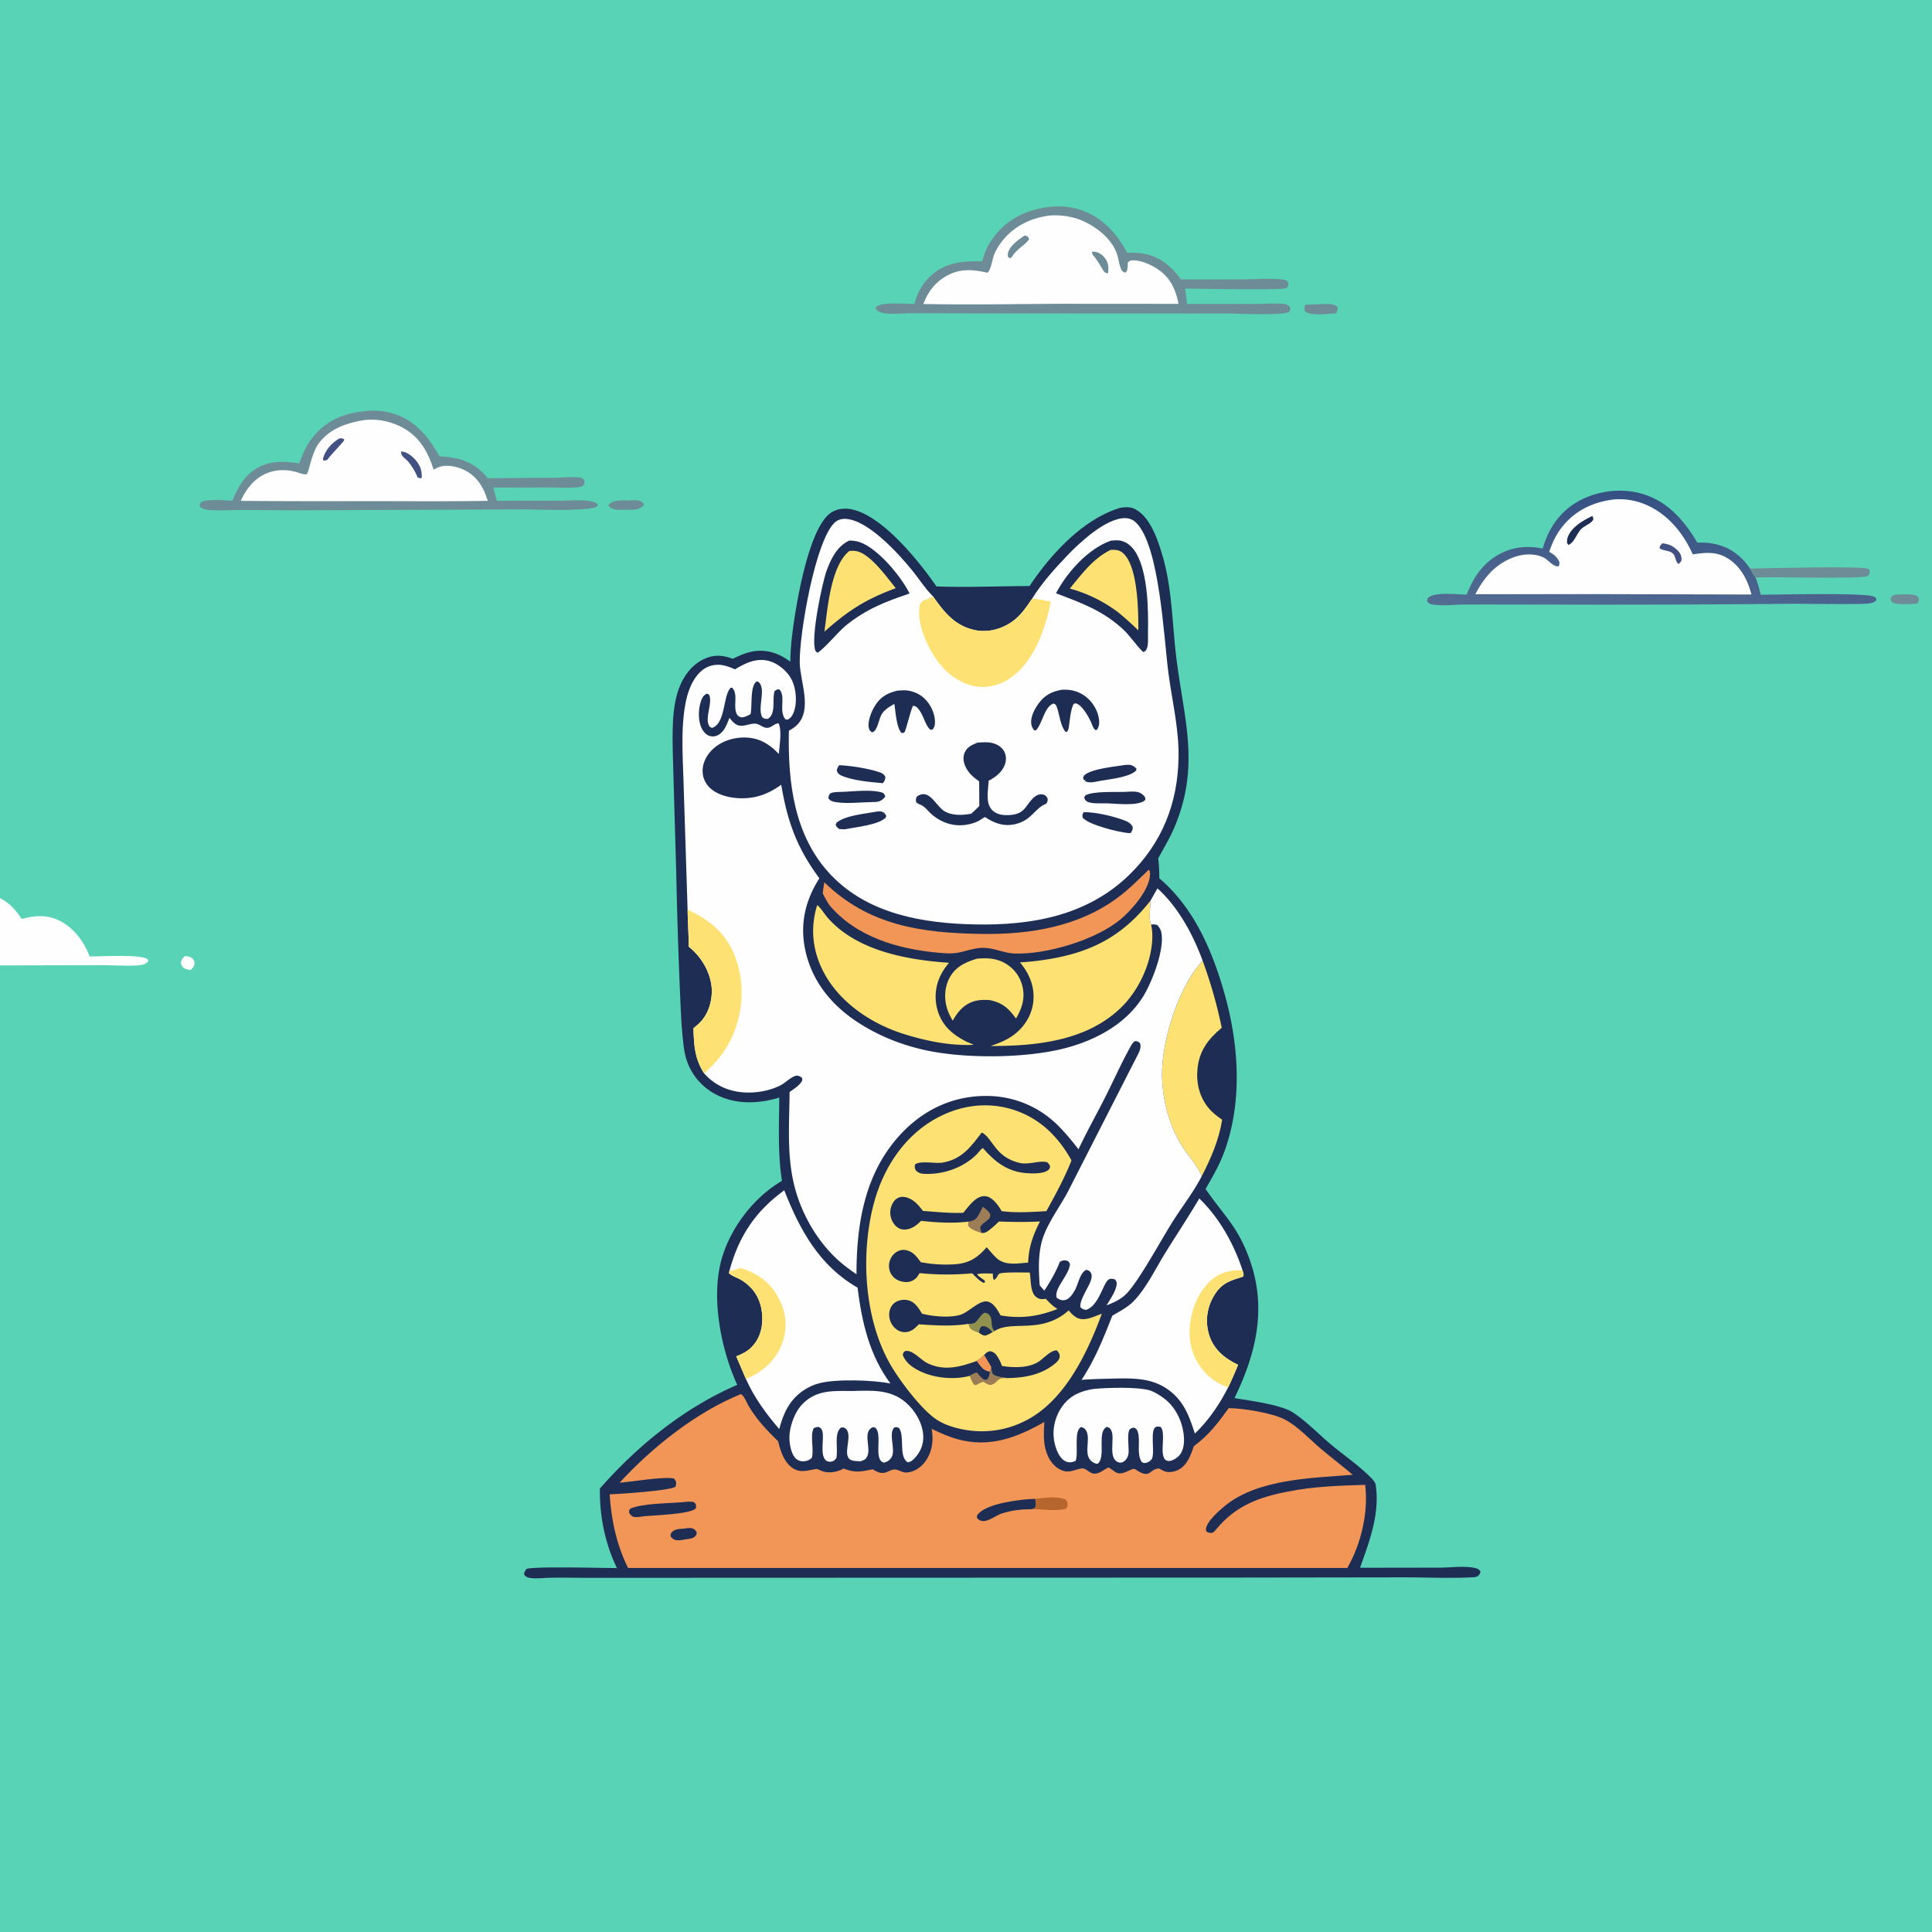<svg version="1.1" xmlns="http://www.w3.org/2000/svg" style="display: block;" viewBox="0 0 2048 2048" width="1024" height="1024">
<rect x="0" y="0" width="2048" height="2048" fill="#333333" stroke="none"/>
<defs>
	<linearGradient id="Gradient1" gradientUnits="userSpaceOnUse" x1="1760.57" y1="524.841" x2="1748.84" y2="659.228">
		<stop class="stop0" offset="0" stop-opacity="1" stop-color="rgb(53,80,131)"/>
		<stop class="stop1" offset="1" stop-opacity="1" stop-color="rgb(83,108,146)"/>
	</linearGradient>
</defs>
<path transform="translate(0,0)" fill="rgb(88,211,181)" d="M 0 0 L 2048 0 L 2048 2048 L 0 2048 L 0 1023.36 L 0 951.968 L 0 0 z"/>
<path transform="translate(0,0)" fill="rgb(254,254,254)" d="M 195.906 1013.57 C 198.391 1013.63 200.898 1013.75 203.021 1015.25 C 205.034 1016.67 206.092 1018.46 206.201 1020.93 C 206.338 1024 204.053 1026.18 202.147 1028.27 C 199.924 1028.08 197.221 1027.55 195.287 1026.35 C 192.837 1024.83 192.419 1023.24 191.71 1020.6 C 192.324 1017.15 193.403 1015.96 195.906 1013.57 z"/>
<path transform="translate(0,0)" fill="rgb(110,140,151)" d="M 2008.73 630.449 C 2015.44 630.193 2023.37 629.349 2029.96 630.846 C 2032.49 631.421 2032.55 631.944 2033.92 634.017 C 2034.02 636.754 2034 637.192 2032.69 639.581 L 2030.25 640.116 C 2022.33 640.105 2013.82 641.512 2006.23 638.912 C 2004.33 636.87 2004.4 636.88 2004.25 634.078 C 2005.65 631.537 2006.02 631.618 2008.73 630.449 z"/>
<path transform="translate(0,0)" fill="rgb(110,140,151)" d="M 666.784 530.5 C 669.917 530.379 673.839 529.877 676.905 530.615 C 679.398 531.215 681.173 532.308 682.613 534.44 L 681.935 536.301 C 675.876 541.204 670.69 540.426 663.25 540.286 C 659.537 540.389 655.426 540.762 651.792 539.993 C 648.76 539.351 646.505 538.294 644.824 535.758 C 645.095 535.334 645.289 534.851 645.637 534.487 C 650.465 529.434 660.486 530.471 666.784 530.5 z"/>
<path transform="translate(0,0)" fill="rgb(110,140,151)" d="M 1383.52 323.099 C 1390.06 322.949 1396.58 322.429 1403.12 322.253 C 1408.24 322.116 1413.84 321.75 1417.72 325.466 C 1418.16 328.42 1417.58 329.532 1416.36 332.128 C 1408.02 332.526 1389.96 335.377 1383.36 330.162 C 1382.25 327.085 1382.77 326.209 1383.52 323.099 z"/>
<path transform="translate(0,0)" fill="rgb(110,140,151)" d="M 1855.15 602.719 C 1872.43 602.31 1971.36 599.84 1980.35 602.921 C 1981.37 604.085 1982.21 604.412 1982.09 606.063 C 1981.95 607.994 1981.17 608.957 1980.12 610.506 C 1974.09 614.219 1877.68 611.105 1860.88 612.248 C 1858.36 609.593 1856.82 605.956 1855.15 602.719 z"/>
<path transform="translate(0,0)" fill="rgb(254,254,254)" d="M 0 951.968 C 10.329 957.45 16.581 964.562 22.965 974.081 C 38.286 969.949 52.082 969.286 66.316 977.73 C 80.068 985.889 89.448 999.21 95.068 1013.92 C 107.312 1013.89 147.871 1011.34 156.368 1016.64 L 157.199 1018.5 C 155.763 1020.96 154.235 1021.82 151.462 1022.53 C 142.705 1024.77 120.434 1023.09 110.513 1023.13 L 0 1023.36 L 0 951.968 z"/>
<path transform="translate(0,0)" fill="rgb(110,140,151)" d="M 390.702 435.44 C 398.578 434.955 406.953 435.751 414.575 437.791 C 439.603 444.487 453.7 462.392 466.012 483.844 A 141.56 141.56 0 0 1 474.126 484.421 C 492.252 486.289 505.452 492.627 517.129 506.98 A 6975.82 6975.82 0 0 1 587.815 506.495 C 596.328 506.447 606.369 505.136 614.723 506.198 C 617.069 506.496 617.538 507.276 619.201 508.857 C 619.777 511.684 619.844 511.813 618.624 514.41 C 616.353 516.154 614.379 516.368 611.617 516.618 C 602.022 517.488 591.85 516.729 582.192 516.744 L 523.008 516.89 L 526.612 530.822 L 591.507 530.785 C 602.064 530.763 613.454 529.691 623.91 530.99 C 627.525 531.439 630.283 532.231 633.387 534.118 L 633.795 535.8 C 633.509 536.095 633.249 536.418 632.935 536.685 C 626.086 542.513 564.496 539.967 552.5 539.968 L 317.385 540.964 L 258.168 540.606 C 246.186 540.617 233.812 541.515 221.892 540.546 C 218.127 540.24 215.127 539.806 212.149 537.33 C 211.527 534.954 211.707 534.915 212.742 532.651 C 218.193 528.467 239.219 530.663 246.468 530.652 C 251.288 518.681 257.519 506.999 268.1 499.116 C 283.085 487.952 299.949 488.542 317.354 491.275 C 321.076 480.149 325.681 470.219 333.406 461.269 C 348.624 443.637 368.096 437.187 390.702 435.44 z"/>
<path transform="translate(0,0)" fill="rgb(254,254,254)" d="M 385.803 445.354 C 399.326 443.637 413.733 446.511 425.777 452.781 C 444.358 462.454 453.581 478.505 459.652 497.906 C 461.517 496.91 463.417 495.859 465.404 495.122 C 473.761 492.022 485.047 494.622 492.701 498.518 C 506.327 505.454 512.652 516.927 517.052 530.912 C 472.903 531.657 428.66 531.178 384.5 531.211 A 11993.1 11993.1 0 0 1 255.247 530.962 A 63.916 63.916 0 0 1 266.186 513.685 C 278.456 499.844 295.734 495.538 313.3 500.157 C 316.618 501.029 321.545 503.226 324.815 502.762 C 327.323 502.406 329.899 480.805 337.808 470.109 C 349.433 454.389 367.3 448.407 385.803 445.354 z"/>
<path transform="translate(0,0)" fill="rgb(67,81,130)" d="M 359.781 464.681 C 362.407 464.766 363.06 464.219 365.066 466.066 C 364.566 468.406 350.622 481.91 347.105 487.231 C 345.064 488.214 344.868 488.361 342.65 488.025 L 342.366 486.245 C 345.18 476.504 351.248 469.944 359.781 464.681 z"/>
<path transform="translate(0,0)" fill="rgb(67,81,130)" d="M 424.987 478.696 C 425.46 478.701 425.934 478.668 426.405 478.713 C 431.649 479.216 437.331 483.875 440.607 487.764 C 445.588 493.676 447.489 499.137 447.002 506.755 C 445.192 506.978 444.355 506.806 442.682 506.091 A 63.256 63.256 0 0 0 432.508 489.113 C 431.018 487.337 426.691 484.144 425.882 482.331 C 425.373 481.192 425.286 479.908 424.987 478.696 z"/>
<path transform="translate(0,0)" fill="rgb(110,140,151)" d="M 1111.73 219.353 C 1122.77 218.233 1133.58 218.763 1144.21 222.092 C 1167.59 229.418 1183.67 246.86 1194.88 267.981 C 1200.34 267.817 1205.83 267.809 1211.23 268.724 C 1229.38 271.799 1241.33 281.752 1251.76 296.175 A 5785.76 5785.76 0 0 0 1319.79 296.098 C 1332.04 296.003 1345.08 295.01 1357.26 296.021 C 1360.03 296.25 1362.12 296.446 1364.5 298.021 C 1365.82 300.52 1365.87 300.68 1365.5 303.484 C 1364.81 304.155 1364.29 305.078 1363.42 305.496 C 1358.73 307.751 1269.34 305.945 1256.15 305.912 C 1257.16 311.327 1257.73 316.708 1258.26 322.185 L 1327.75 322.189 C 1338.37 322.178 1349.31 321.453 1359.89 322.025 C 1363.27 322.207 1365.19 323.1 1367.51 325.622 C 1367.98 328.382 1368 328.243 1366.48 330.595 C 1359.49 334.787 1311.4 332.404 1300.25 332.309 L 1028.64 332.198 L 966 332.02 C 956.695 332.035 946.057 333.487 936.945 331.874 C 933.263 331.223 930.326 330.205 928.168 326.963 L 929.07 324.834 C 937.542 319.84 959.083 322.249 969.259 322.243 C 972.08 311.41 977.124 301.527 985.25 293.671 C 1001.34 278.116 1020.02 276.513 1041.27 277.015 A 67.535 67.535 0 0 1 1053.76 250.831 C 1068.49 231.596 1088.21 222.602 1111.73 219.353 z"/>
<path transform="translate(0,0)" fill="rgb(254,254,254)" d="M 1113.57 228.381 C 1122.69 227.9 1131.81 228.805 1140.56 231.495 C 1157.6 236.731 1177.27 250.879 1183.66 268.178 C 1185.95 274.375 1186.14 281.089 1189.24 286.998 C 1190.83 288.144 1191.24 289.058 1193.26 288.811 C 1195.76 286.544 1195.37 281.437 1195.55 278.292 L 1197.68 276.453 C 1206.43 274.435 1218.94 279.982 1226.31 284.745 C 1240.45 293.875 1246.15 306.257 1249.27 322.099 L 1123.5 322.019 C 1075.31 322.313 1026.95 323.225 978.77 322.245 C 983.35 310.15 990.402 300.382 1001.58 293.551 C 1016.7 284.308 1030.34 285.42 1046.74 289.129 C 1050.81 285.603 1051.86 274.307 1054.21 268.948 A 63.018 63.018 0 0 1 1062.24 255.707 C 1074.95 239.493 1093.38 230.732 1113.57 228.381 z"/>
<path transform="translate(0,0)" fill="rgb(110,140,151)" d="M 1157.67 266.717 C 1158.73 266.714 1158.99 266.69 1160.16 266.815 C 1164.35 267.268 1168.45 269.92 1171.03 273.228 C 1175.12 278.476 1175.43 283.479 1174.5 289.788 C 1173.41 289.561 1171.96 289.387 1171.07 288.65 C 1169.35 287.224 1163.19 275.154 1158.97 270.886 C 1157.53 269.43 1157.88 268.696 1157.67 266.717 z"/>
<path transform="translate(0,0)" fill="rgb(110,140,151)" d="M 1086.08 249.691 C 1086.54 249.762 1087.02 249.761 1087.47 249.905 C 1089.79 250.659 1090.05 251.411 1090.89 253.474 C 1087.77 259.056 1078.26 263.548 1073.27 271.321 L 1072.51 272.525 C 1071.95 273.14 1071.02 273.442 1070.28 273.809 L 1068.65 272.406 C 1068.42 271.406 1068.19 270.675 1068.28 269.598 C 1069.02 261.36 1079.76 253.914 1086.08 249.691 z"/>
<path transform="translate(0,0)" fill="url(#Gradient1)" d="M 1635.26 581.549 C 1641.28 561.084 1652.3 543.919 1670.85 532.713 C 1690.25 520.993 1715.67 517.1 1737.68 522.645 C 1766.6 529.934 1784.48 550.532 1799.23 575.163 C 1805.07 575.138 1810.74 575.295 1816.49 576.399 C 1833.14 579.595 1845.65 588.816 1855.15 602.719 C 1856.82 605.956 1858.36 609.593 1860.88 612.248 C 1863.48 618.207 1864.99 624.131 1866.43 630.452 C 1883.36 630.432 1978.02 628.005 1986.46 632.519 C 1988.51 633.618 1988.51 633.533 1989.18 635.871 C 1988.6 636.63 1988.33 637.103 1987.45 637.659 C 1984.44 639.557 1979.68 639.996 1976.21 640.078 C 1948.54 640.735 1920.61 639.882 1892.9 640.071 A 19826.3 19826.3 0 0 1 1646.46 640.897 L 1553.09 640.834 C 1542.21 640.822 1529.04 642.68 1518.41 640.755 C 1515.47 640.222 1514.64 639.733 1512.93 637.325 C 1512.8 635.882 1513.3 635.048 1513.82 633.725 C 1520.93 627.114 1545.02 630.258 1554.79 630.316 C 1560.88 614.218 1570.06 599.753 1584.74 590.217 C 1600.26 580.131 1617.32 577.763 1635.26 581.549 z"/>
<path transform="translate(0,0)" fill="rgb(254,254,254)" d="M 1711.31 529.378 A 71.501 71.501 0 0 1 1742.02 533.887 C 1766.71 543.427 1783.82 564.104 1794.4 587.662 C 1807.32 585.852 1818.34 584.327 1830.34 591.236 C 1844.78 599.549 1852.6 614.66 1856.61 630.197 L 1689.5 629.787 L 1563.95 629.886 C 1568.34 621.388 1573.51 613.509 1580.18 606.613 C 1593.69 592.643 1616.55 582.377 1635.68 590.72 C 1641.3 593.171 1645.66 600.547 1652.03 600.406 C 1653.37 598.427 1652.99 597.823 1652.98 595.511 C 1650.07 589.934 1647.69 588.114 1642.26 585.001 C 1645.52 575.129 1649.58 566.546 1656.09 558.371 C 1670.09 540.786 1689.32 531.952 1711.31 529.378 z"/>
<path transform="translate(0,0)" fill="rgb(67,81,130)" d="M 1762.33 575.859 C 1766.41 576.558 1770.14 577.165 1773.6 579.567 C 1777.87 582.528 1781.99 586.148 1782.49 591.637 C 1782.79 594.823 1781.46 595.911 1779.33 597.955 C 1775.42 594.707 1776.62 589.807 1773.27 586.652 C 1769.57 583.167 1763.19 584.262 1759.18 581.126 C 1759.37 578.312 1760.43 577.862 1762.33 575.859 z"/>
<path transform="translate(0,0)" fill="rgb(30,45,84)" d="M 1687.91 546.971 C 1688.69 548.047 1688.77 549.203 1689.05 550.485 C 1687.64 554.032 1681.71 556.61 1678.49 558.827 C 1671.1 563.911 1670.45 573.919 1662.61 577.742 L 1661.1 575.467 C 1661.12 573.572 1661.11 571.75 1661.7 569.927 C 1665.26 559.022 1678.17 551.532 1687.91 546.971 z"/>
<path transform="translate(0,0)" fill="rgb(30,45,84)" d="M 1187.81 538.229 C 1193.34 537.497 1198.2 537.117 1203.31 539.775 C 1219.43 548.151 1227.27 572.211 1232.13 588.496 C 1242.15 622.041 1242.51 658.116 1246.42 692.75 C 1253.97 759.56 1273.34 810.068 1244.82 877.283 C 1240.05 888.514 1233.63 899.02 1227.81 909.732 C 1228.58 916.887 1228.92 923.865 1228.93 931.061 C 1266.43 962.844 1286.14 1010.05 1298.91 1056.51 C 1313.67 1110.23 1317.05 1171.16 1296.7 1223.86 C 1291.75 1236.69 1284.76 1248.46 1277.97 1260.37 C 1298.24 1289.84 1312.82 1300.59 1325.45 1337.42 C 1342.8 1388.04 1331.26 1435.49 1308.58 1482.05 C 1324.6 1484.69 1358.05 1488.99 1370.75 1497.39 C 1385.37 1507.05 1397.89 1520.39 1411.36 1531.61 C 1424.23 1542.34 1438.41 1552.04 1450.46 1563.68 C 1453.33 1566.45 1457.76 1570.34 1458.37 1574.37 C 1458.43 1574.78 1458.46 1575.19 1458.51 1575.6 C 1462.47 1605.65 1451.57 1634.06 1441.71 1661.89 L 1526.57 1661.77 C 1538.31 1661.72 1551.79 1659.71 1563.27 1662.07 C 1566.12 1662.66 1567.77 1663.43 1569.38 1665.86 C 1569.07 1668.13 1568.37 1668.63 1567.04 1670.43 C 1565.39 1671.41 1564.39 1671.8 1562.42 1671.91 C 1537.25 1673.33 1511.22 1671.99 1485.94 1672.05 L 1316.09 1672.29 L 787.25 1672.49 L 621.314 1672.54 C 608.752 1672.49 596.163 1672.25 583.605 1672.47 C 576.651 1672.59 569.436 1673.63 562.525 1672.78 C 559.318 1672.39 557.66 1671.7 555.628 1669.21 C 555.583 1666.36 556.531 1665.38 558.143 1663.17 C 564.462 1660.2 640.49 1662.19 653.988 1662.22 C 641.349 1636.33 635.436 1606.61 635.926 1577.89 C 675.921 1532.25 725.561 1492.16 781.514 1468.01 C 764.491 1430.94 753.897 1377.39 764.278 1337.24 C 773.139 1302.96 798.453 1269.57 828.941 1251.73 C 824.289 1222.86 825.935 1192.63 826.022 1163.47 C 807.399 1169.21 786.568 1170.75 767.95 1164.11 C 751.48 1158.24 738.224 1146.78 730.715 1130.92 C 727.402 1123.92 725.699 1116.74 724.734 1109.09 C 722.076 1088.04 721.503 1066.67 720.561 1045.48 A 5550.73 5550.73 0 0 1 716.877 926.534 L 713.841 821.436 C 713.433 803.212 712.496 784.87 713.322 766.65 C 713.869 754.607 715.391 741.538 719.577 730.163 C 724.547 716.656 733.526 704.269 746.996 698.293 C 757.486 693.639 766.398 694.546 776.787 698.365 C 784.188 694.75 791.347 691.532 799.574 690.32 C 813.767 688.229 826.65 693.067 837.813 701.451 C 837.866 688.629 839.285 675.582 841.068 662.888 C 844.952 635.236 857.777 559.58 880.542 543.729 C 886.494 539.585 894.398 538.467 901.437 539.66 C 934.336 545.233 974.056 594.548 992.629 621.618 C 1025.32 622.892 1058.61 621.312 1091.35 621.228 C 1113.81 587.617 1148.1 550.038 1187.81 538.229 z"/>
<path transform="translate(0,0)" fill="rgb(156,125,86)" d="M 1041.87 1279.18 C 1044.95 1281.6 1048 1283.62 1049.75 1287.25 C 1049.7 1290.3 1049.42 1290.98 1047.17 1293.09 C 1044.33 1295.75 1040.27 1297.54 1038.97 1301.4 L 1040.49 1306.99 C 1036.13 1305.32 1029.52 1303.62 1026.81 1299.63 C 1025.69 1297.97 1026.51 1296.79 1026.89 1294.95 C 1031.18 1294.11 1033.76 1293.45 1036.25 1289.68 C 1038.4 1286.42 1040.09 1282.66 1041.87 1279.18 z"/>
<path transform="translate(0,0)" fill="rgb(144,144,79)" d="M 1026.69 1403.35 C 1030.04 1403.13 1032.27 1403.56 1034.75 1400.99 C 1037.84 1397.76 1039.5 1394.09 1043.42 1391.62 C 1045.53 1391.73 1047.12 1392.13 1048.63 1393.76 C 1053.23 1398.75 1048.93 1405.72 1054.34 1410.96 L 1051.96 1412.27 C 1049.61 1413.71 1047.48 1414.76 1044.92 1415.76 C 1041.63 1415.77 1040.22 1414.59 1037.72 1412.73 C 1035.45 1411.83 1033.12 1410.96 1030.94 1409.84 C 1028.19 1408.41 1027.56 1406.11 1026.69 1403.35 z"/>
<path transform="translate(0,0)" fill="rgb(30,45,84)" d="M 1037.72 1412.73 C 1038.46 1409.55 1038.25 1407.93 1040.86 1405.85 C 1044.51 1405.59 1046.39 1406.62 1049.14 1408.97 C 1050.33 1409.98 1051.2 1410.89 1051.96 1412.27 C 1049.61 1413.71 1047.48 1414.76 1044.92 1415.76 C 1041.63 1415.77 1040.22 1414.59 1037.72 1412.73 z"/>
<path transform="translate(0,0)" fill="rgb(253,226,115)" d="M 1035.7 1016.23 C 1046.19 1015.3 1056.03 1015.72 1065.45 1021.09 A 38.293 38.293 0 0 1 1083.84 1045.61 C 1086.79 1058.22 1083.41 1068.9 1076.98 1079.64 C 1068.97 1068.61 1062.65 1063.06 1049.24 1060.15 C 1043.98 1059.81 1038.79 1059.73 1033.65 1061.1 C 1022.11 1064.18 1015.59 1072.06 1009.92 1081.98 C 1007.57 1077.88 1005.28 1073.51 1003.91 1068.97 C 1000.65 1058.13 1001.27 1045.97 1006.86 1035.98 C 1013.25 1024.55 1023.75 1019.81 1035.7 1016.23 z"/>
<path transform="translate(0,0)" fill="rgb(242,150,88)" d="M 1217.72 921.895 C 1217.86 922.052 1218.04 922.185 1218.16 922.367 C 1219.26 924.11 1219.19 926.496 1218.99 928.468 C 1217.39 944.396 1199.85 964.411 1188.1 974.317 C 1162.12 996.214 1109.29 1012.09 1075.25 1010.76 C 1064.07 1010.33 1053.74 1004.78 1042.31 1004.72 C 1032.15 1004.66 1022.99 1008.94 1013.08 1010.26 C 1007.18 1011.04 1000.68 1010.47 994.772 1009.94 C 952.096 1006.1 907.636 993.325 879.167 959.422 C 876.465 955.528 874.367 951.278 872.157 947.092 C 872.461 943.158 873.229 939.214 873.835 935.315 C 921.365 981.466 977.369 989.053 1040.91 990.011 C 1091.62 990.775 1143.42 982.35 1184.93 951.445 C 1196.78 942.624 1207.16 932.174 1217.72 921.895 z"/>
<path transform="translate(0,0)" fill="rgb(254,254,254)" d="M 904.385 1474.5 C 924.547 1473.99 943.82 1472.64 960.218 1486.69 C 970.002 1495.08 978.072 1508.75 978.696 1521.9 C 979.125 1530.94 975.873 1539 969.725 1545.56 C 967.483 1547.95 965.402 1549.86 962 1550.03 C 952.504 1543.58 959.168 1524.08 953.322 1514.13 C 950.899 1512.64 950.885 1512.71 948.057 1513.09 C 941.246 1519.69 950.023 1537.13 944.952 1545 C 942.951 1548.1 940.602 1549.52 937.132 1550.47 C 925.674 1547.9 935.291 1522.69 928.702 1514.25 C 927.607 1512.85 926.719 1513.14 925.087 1512.89 C 913.536 1518.27 924.465 1535.54 918.773 1544.83 C 917.029 1547.67 915.062 1547.93 912.142 1549.04 C 909.509 1548.87 906.742 1548.87 904.155 1548.35 C 890.48 1545.55 904.741 1522.99 896.929 1514.86 C 894.985 1512.84 893.845 1513.09 891.348 1513.32 C 883.674 1519.99 888.774 1536.2 886.493 1545.85 C 885.275 1547.27 884.345 1548.4 882.51 1549.07 C 880.547 1549.79 877.761 1549.7 876.014 1548.46 C 868.556 1543.16 873.898 1525.33 871.796 1517.25 C 871.114 1514.62 870.217 1513.95 867.963 1512.64 C 865.253 1512.79 864.58 1512.8 862.309 1514.23 C 858.65 1523.35 862.929 1535.28 860.689 1545.11 C 858.622 1547.56 855.862 1548.6 852.721 1548.97 C 849.452 1549.36 846.762 1548.68 844.157 1546.59 C 838.877 1542.34 837.018 1531.53 836.843 1525.23 C 836.496 1512.77 842.286 1496.54 851.21 1487.76 C 866.476 1472.72 884.724 1474.52 904.385 1474.5 z"/>
<path transform="translate(0,0)" fill="rgb(254,254,254)" d="M 1159.54 1472.31 C 1173.56 1470.95 1206.21 1469.96 1218.96 1473.91 C 1224.02 1475.47 1229.85 1479.3 1234.08 1482.47 C 1245.82 1491.25 1253.05 1506.03 1254.75 1520.49 C 1255.61 1527.83 1255.26 1536.81 1250.19 1542.71 C 1247.87 1545.42 1242.41 1549.04 1238.63 1548.71 C 1226.51 1547.65 1237.12 1520.05 1230.41 1512.69 C 1228.37 1512.14 1227.06 1511.76 1225 1512.82 C 1219.04 1515.9 1224.19 1539.31 1221.28 1545.91 C 1220.34 1548.06 1217.37 1550.11 1215.08 1550.64 C 1212.69 1551.21 1212.13 1550.85 1210.18 1549.69 C 1204.45 1540.17 1209.23 1528.14 1206.17 1517.99 C 1205.39 1515.42 1204.56 1514.61 1202.28 1513.35 C 1199.59 1513.76 1199.19 1513.7 1197.21 1515.53 C 1195.24 1520.46 1196.03 1526.35 1196.15 1531.58 C 1196.25 1534.63 1196.68 1538.38 1196.18 1541.37 C 1195.65 1544.62 1193.64 1548.04 1190.67 1549.66 C 1188.68 1550.74 1186.62 1550.73 1184.61 1549.71 C 1174.45 1544.51 1182.1 1524.62 1178 1516.3 C 1176.73 1513.72 1175.83 1513.44 1173.32 1512.56 C 1162.76 1517.55 1171.9 1541.42 1164.82 1550.48 C 1163.81 1551.77 1163.89 1551.36 1162.03 1551.65 C 1144.92 1545.8 1157.86 1526.14 1150.95 1515.78 C 1149.69 1513.88 1148.07 1513.24 1145.97 1512.72 C 1137.91 1516.62 1143.52 1540.21 1140.21 1548.66 C 1139.22 1549.02 1138.24 1549.4 1137.22 1549.68 C 1134.16 1550.54 1130.94 1550.09 1128.27 1548.35 C 1121.98 1544.27 1118.85 1534.79 1117.54 1527.82 C 1115.09 1514.67 1118.65 1500.67 1126.61 1489.99 C 1134.85 1478.92 1146.3 1474.25 1159.54 1472.31 z"/>
<path transform="translate(0,0)" fill="rgb(253,226,115)" d="M 1274.81 1018.27 C 1283.4 1041.7 1290.06 1065.03 1295.09 1089.47 C 1280.46 1101.63 1271.11 1114.12 1269.33 1133.54 C 1267.96 1148.37 1271.65 1163.35 1281.39 1174.87 C 1285.41 1179.63 1290.45 1183.44 1295.53 1186.98 C 1292.11 1208.39 1283.81 1227.57 1273.9 1246.75 C 1269.38 1236.4 1262.03 1227.92 1255.61 1218.72 C 1240.57 1197.16 1232.97 1169.62 1231.9 1143.49 C 1230.34 1105.58 1248.85 1046.71 1274.81 1018.27 z"/>
<path transform="translate(0,0)" fill="rgb(253,226,115)" d="M 866.261 959.412 C 870.335 962.725 873.738 968.652 877.272 972.709 C 908.045 1008.03 961.576 1017.52 1005.98 1020.6 C 1002.89 1024.32 999.959 1028.34 997.739 1032.65 A 51.223 51.223 0 0 0 994.445 1072.82 C 999.573 1088.27 1010.55 1097.03 1024.38 1104.18 A 782.976 782.976 0 0 1 1031.74 1107.25 L 1031.32 1107.6 C 1006.8 1108.59 981.319 1103.41 957.972 1096.04 C 923.508 1085.16 889.688 1062.65 872.784 1029.91 C 861.21 1007.49 858.761 983.428 866.261 959.412 z"/>
<path transform="translate(0,0)" fill="rgb(253,226,115)" d="M 1219.52 954.779 C 1219.6 961.927 1217.32 973.629 1220.21 980.084 C 1221.05 983.991 1221.55 988.143 1221.53 992.149 C 1221.45 1018.99 1207.99 1048.66 1189.03 1067.41 C 1152.5 1103.51 1098.7 1108.85 1049.97 1108.83 C 1059.65 1105.57 1068.65 1102.05 1076.62 1095.47 C 1087.36 1086.6 1094.41 1074.38 1095.48 1060.36 C 1096.65 1045.07 1090.88 1031.65 1081.22 1020.15 A 260.252 260.252 0 0 0 1097.83 1018.72 C 1149.91 1012.47 1186.8 996.419 1219.52 954.779 z"/>
<path transform="translate(0,0)" fill="rgb(254,254,254)" d="M 1271.28 1270.42 C 1292.78 1291.22 1307.94 1318.56 1317.2 1346.72 C 1317.87 1349.38 1318.9 1350.86 1317.58 1353.37 C 1301.87 1358.13 1293.44 1360.91 1285.17 1376.58 A 50.914 50.914 0 0 0 1282.04 1416.07 C 1287.19 1431.15 1298.55 1440.1 1312.39 1446.72 A 391.696 391.696 0 0 1 1301.87 1470.75 C 1292.33 1489.16 1281.57 1505.19 1266.6 1519.63 C 1261.18 1503.01 1256.1 1487.99 1242.38 1476.27 C 1223.41 1460.05 1201.23 1460.82 1177.74 1461.42 C 1167.31 1461.68 1156.87 1461.84 1146.48 1462.73 C 1160.65 1441.3 1169.78 1418.4 1179.11 1394.66 C 1186.65 1390.22 1195.23 1385.86 1201.41 1379.6 C 1214.9 1365.91 1224.88 1344.91 1235.01 1328.53 C 1247.02 1309.1 1259.72 1290.12 1271.28 1270.42 z"/>
<path transform="translate(0,0)" fill="rgb(253,226,115)" d="M 1301.87 1470.75 C 1292.25 1467.03 1284.17 1462.31 1277.16 1454.68 C 1265.81 1442.34 1260.35 1426.33 1261.07 1409.65 C 1261.9 1390.34 1269.21 1369.92 1284.05 1356.97 C 1293.91 1348.36 1304.51 1346.02 1317.2 1346.72 C 1317.87 1349.38 1318.9 1350.86 1317.58 1353.37 C 1301.87 1358.13 1293.44 1360.91 1285.17 1376.58 A 50.914 50.914 0 0 0 1282.04 1416.07 C 1287.19 1431.15 1298.55 1440.1 1312.39 1446.72 A 391.696 391.696 0 0 1 1301.87 1470.75 z"/>
<path transform="translate(0,0)" fill="rgb(254,254,254)" d="M 773.251 1346.9 C 783.255 1310.4 800.59 1284.07 831.333 1261.76 C 847.695 1303.5 868.571 1341.88 909.035 1364.93 C 913.615 1401.43 921.559 1436.48 943.861 1466.51 C 925.182 1462.9 887.065 1461.6 868.766 1466.21 C 862.353 1467.82 856.626 1470.51 851.186 1474.26 C 836.727 1484.23 830.325 1498.45 826.01 1514.85 C 812.154 1498.79 799.394 1481.31 790.726 1461.83 L 780.465 1437.77 C 786.352 1435.48 791.857 1432.8 796.408 1428.32 C 804.487 1420.36 807.999 1409.83 808.058 1398.63 C 808.155 1380.35 800.986 1365.77 784.946 1356.38 C 780.982 1354.06 775.993 1352.86 772.704 1349.63 L 773.251 1346.9 z"/>
<path transform="translate(0,0)" fill="rgb(253,226,115)" d="M 773.251 1346.9 C 777.128 1347.58 781.151 1345.3 784.851 1343.99 C 803.694 1350.17 817.115 1359.47 826.126 1377.48 C 833.378 1391.98 834.883 1407.52 829.516 1422.99 C 823.207 1441.17 809.26 1453.72 791.915 1461.36 C 791.526 1461.54 791.122 1461.67 790.726 1461.83 L 780.465 1437.77 C 786.352 1435.48 791.857 1432.8 796.408 1428.32 C 804.487 1420.36 807.999 1409.83 808.058 1398.63 C 808.155 1380.35 800.986 1365.77 784.946 1356.38 C 780.982 1354.06 775.993 1352.86 772.704 1349.63 L 773.251 1346.9 z"/>
<path transform="translate(0,0)" fill="rgb(253,226,115)" d="M 1167.96 1392.66 C 1153.33 1432.31 1130.93 1480 1093.28 1502.59 C 1069.21 1517.03 1041.31 1520.79 1014.2 1513.78 C 1006.32 1511.74 998.556 1508.8 991.837 1504.14 C 976.052 1493.19 953.641 1463.48 943.907 1446.58 C 915.768 1397.76 912.009 1328.18 926.606 1274.56 C 936.504 1238.21 958.192 1204.72 991.501 1186.04 C 1016.21 1172.17 1044.32 1167.65 1071.8 1175.66 C 1100.87 1184.13 1121.46 1204.1 1135.81 1230.09 C 1128.6 1248.56 1118.7 1266.52 1109.17 1283.89 C 1093.26 1284.7 1077.62 1285.95 1061.74 1283.84 C 1060.07 1280.84 1058.31 1278.09 1056.06 1275.48 C 1052.72 1271.61 1048.52 1267.8 1043.05 1267.96 C 1033.82 1268.23 1026.64 1279.23 1021.05 1285.61 C 1006.93 1286.22 992.481 1284.62 978.404 1283.64 C 973.407 1277.26 968.64 1271.26 960.313 1269.16 C 956.814 1268.28 953.568 1268.61 950.51 1270.67 C 946.717 1273.22 944.456 1278.46 943.869 1282.83 C 943.112 1288.47 944.972 1294.34 948.683 1298.64 C 951.205 1301.55 954.652 1303.4 958.555 1303.39 C 965.965 1303.38 971.461 1299.03 976.47 1294.13 C 992.908 1295.99 1010.46 1296.96 1026.89 1294.95 C 1026.51 1296.79 1025.69 1297.97 1026.81 1299.63 C 1029.52 1303.62 1036.13 1305.32 1040.49 1306.99 C 1044.31 1307.41 1046.8 1305.39 1049.77 1303.03 A 89.501 89.501 0 0 0 1058.84 1294.85 C 1073.47 1295.39 1087.78 1295.58 1102.41 1294.79 C 1095.02 1309.41 1090.44 1321.91 1089.88 1338.42 C 1078.43 1339.21 1065.64 1342.01 1056.33 1333.52 C 1052.64 1330.15 1049.33 1325.83 1045.89 1322.13 C 1036.09 1333.41 1027.43 1339.08 1012.1 1340.18 A 140.596 140.596 0 0 1 976.068 1337.96 C 971.634 1331.99 967.84 1326.49 959.95 1325.14 C 956.06 1324.47 952.255 1325.56 949.158 1327.97 A 17.904 17.904 0 0 0 942.507 1339.76 C 941.956 1344.25 943.157 1348.97 946.01 1352.51 C 949.291 1356.58 954.344 1358.65 959.48 1358.99 C 963.617 1359.27 967.353 1358.09 970.513 1355.38 C 972.166 1353.95 973.248 1352.06 974.382 1350.23 C 974.522 1350.01 974.667 1349.79 974.81 1349.56 C 993.487 1351.45 1011.8 1351.44 1030.5 1349.8 C 1034.21 1353.37 1037.84 1357.55 1042.47 1359.86 L 1043.99 1359.51 L 1044.02 1357.69 C 1042.06 1355.74 1036.19 1352.66 1035.83 1350.63 C 1041.28 1349.54 1046.89 1349.96 1052.42 1350.07 C 1052.58 1352.34 1052.37 1354.83 1053.57 1356.8 C 1057.01 1355.33 1057.38 1351.08 1059.59 1350.12 C 1063.93 1348.25 1085.58 1349.03 1091.57 1348.92 C 1093.04 1356.73 1091.76 1370.3 1098.83 1375.22 C 1102.25 1377.6 1104.64 1377.23 1108.55 1376.79 C 1112.46 1380.81 1116.09 1384.72 1121.02 1387.53 C 1100.98 1395.5 1082.12 1398.1 1060.72 1394.38 C 1057.55 1388.94 1053.56 1381.22 1046.87 1379.72 C 1038.49 1377.84 1026.87 1390.89 1018.37 1393.61 C 1006.88 1397.3 988.946 1395.44 977.362 1392.57 C 973.794 1386.56 969.828 1379.99 962.486 1378.28 C 958.282 1377.3 953.05 1378.01 949.377 1380.32 C 945.731 1382.62 943.43 1386.5 942.788 1390.73 A 19.42 19.42 0 0 0 946.605 1405.49 C 949.255 1408.94 952.977 1411.55 957.378 1412.03 C 962.127 1412.54 966.248 1410.93 969.794 1407.85 A 52.06 52.06 0 0 0 973.97 1403.81 C 991.492 1405.03 1009.26 1406.13 1026.69 1403.35 C 1027.56 1406.11 1028.19 1408.41 1030.94 1409.84 C 1033.12 1410.96 1035.45 1411.83 1037.72 1412.73 C 1040.22 1414.59 1041.63 1415.77 1044.92 1415.76 C 1047.48 1414.76 1049.61 1413.71 1051.96 1412.27 L 1054.34 1410.96 C 1072.74 1398.87 1103.43 1415.06 1132.9 1389.09 C 1135.44 1392.15 1138.31 1395.28 1141.95 1397.02 C 1150.24 1400.97 1159.98 1395.29 1167.96 1392.66 z"/>
<path transform="translate(0,0)" fill="rgb(156,125,86)" d="M 1050.52 1448.71 C 1050.95 1451.08 1051.12 1455.64 1052.97 1457.08 C 1056.15 1459.55 1063.38 1460.06 1067.45 1460.87 C 1055.95 1460.1 1058.63 1465.53 1050.88 1467.98 C 1048.38 1468.77 1044.31 1465.87 1042.13 1464.63 C 1039.41 1465.74 1036.87 1466.98 1034.29 1468.38 L 1032.44 1467.69 C 1030.4 1464.7 1029.14 1461.91 1027.95 1458.49 C 1030.43 1457.04 1032.67 1455.47 1035.58 1455.07 C 1037.9 1458.07 1039.85 1460.42 1042.98 1462.58 C 1044.22 1462.7 1045.4 1463.23 1046.4 1462.32 C 1048.48 1460.45 1049.24 1456.7 1049.5 1454.05 L 1050.52 1448.71 z"/>
<path transform="translate(0,0)" fill="rgb(30,45,84)" d="M 1062.12 1447.96 L 1063.38 1448.17 C 1075.71 1450.08 1092.27 1450.13 1102.58 1442.34 C 1107.5 1438.63 1114.06 1431.29 1120.27 1431.46 C 1121.87 1433.17 1123.19 1434.7 1123.35 1437.17 C 1123.55 1440.34 1121.48 1442.79 1119.24 1444.72 C 1104.7 1457.33 1086.04 1460.66 1067.45 1460.87 C 1063.38 1460.06 1056.15 1459.55 1052.97 1457.08 C 1051.12 1455.64 1050.95 1451.08 1050.52 1448.71 L 1043.15 1436.35 C 1045.56 1433.97 1046.12 1433.09 1049.5 1432.27 C 1053.16 1433.06 1055 1434.5 1057.1 1437.61 C 1059.3 1440.86 1060.76 1444.3 1062.12 1447.96 z"/>
<path transform="translate(0,0)" fill="rgb(30,45,84)" d="M 1027.95 1458.49 C 1011.91 1462.76 992.071 1461.08 976.915 1454.29 C 968.577 1450.55 960.435 1445.35 957.013 1436.52 C 957.374 1433.88 957.389 1433.96 959.397 1432.19 C 967.559 1430.46 975.79 1441.55 983.269 1445.11 C 1001.32 1453.72 1017.88 1448.92 1035.41 1442.68 C 1038.38 1440.85 1040.66 1438.78 1043.15 1436.35 L 1050.52 1448.71 L 1049.5 1454.05 C 1049.24 1456.7 1048.48 1460.45 1046.4 1462.32 C 1045.4 1463.23 1044.22 1462.7 1042.98 1462.58 C 1039.85 1460.42 1037.9 1458.07 1035.58 1455.07 C 1032.67 1455.47 1030.43 1457.04 1027.95 1458.49 z"/>
<path transform="translate(0,0)" fill="rgb(242,150,88)" d="M 1043.15 1436.35 L 1050.52 1448.71 L 1049.5 1454.05 C 1049.21 1454.01 1048.92 1453.98 1048.63 1453.93 C 1041.81 1452.83 1039.25 1447.83 1035.41 1442.68 C 1038.38 1440.85 1040.66 1438.78 1043.15 1436.35 z"/>
<path transform="translate(0,0)" fill="rgb(30,45,84)" d="M 1040.75 1200.43 C 1052.4 1206.45 1054.74 1226.72 1080.78 1232.71 C 1091.04 1235.07 1100.3 1229.93 1109.81 1231.91 C 1111.94 1233.75 1112.33 1234.04 1113.18 1236.69 C 1112.65 1238.39 1112.74 1239 1111.31 1240.2 C 1106.21 1244.48 1094.81 1244.03 1088.36 1243.6 C 1068.08 1242.23 1054.64 1231.61 1041.78 1216.91 C 1039.08 1218.86 1037.35 1221.73 1034.98 1224.04 C 1020.67 1237.99 1000.29 1245.04 980.462 1244.37 C 976.313 1244.23 973.612 1243.6 970.64 1240.48 C 969.67 1238.14 969.503 1237.01 969.866 1234.5 C 975.11 1229.9 991.455 1233.65 998.722 1232.48 C 1019.3 1229.17 1029.08 1215.83 1040.75 1200.43 z"/>
<path transform="translate(0,0)" fill="rgb(242,150,88)" d="M 785.235 1477.85 C 788.343 1478.59 791.704 1487.16 793.394 1490.06 C 801.93 1504.71 812.796 1516.09 824.857 1527.8 C 827.237 1537.82 830.741 1549.08 839.337 1555.55 C 848.123 1562.17 856.292 1558.46 866.051 1557.07 L 867.139 1557.56 C 867.692 1557.8 868.252 1558.03 868.804 1558.28 C 869.138 1558.43 869.465 1558.59 869.799 1558.74 C 876.43 1561.75 883.598 1561.11 890.269 1558.61 C 890.606 1558.48 890.94 1558.35 891.276 1558.22 L 891.323 1558.29 L 894.051 1556.69 C 907.19 1561.55 911.676 1560.13 925.18 1557.51 C 940.469 1567.7 941.805 1554.17 952.728 1558.67 C 955.725 1559.91 958.36 1561.19 961.683 1560.88 C 969.345 1560.17 976.16 1555.59 980.646 1549.5 C 988.335 1539.06 989.771 1527 987.593 1514.6 C 996.575 1518.96 1005.61 1523.03 1015.26 1525.67 C 1049.04 1534.94 1077.85 1523.96 1107.06 1507.36 C 1106.53 1516.54 1105.92 1526.25 1108.05 1535.27 C 1110.03 1543.65 1114.59 1552.44 1122.23 1556.93 C 1131.87 1562.6 1136.46 1558.64 1145.89 1556.72 C 1149.18 1556.05 1150.75 1557.56 1153.4 1559.24 C 1154.69 1560.05 1156.16 1561.2 1157.61 1561.67 C 1164.46 1563.91 1169.38 1557.85 1175.27 1555.52 L 1179 1558.08 C 1180.52 1559.13 1182.27 1560.61 1183.99 1561.28 C 1187.93 1562.82 1192.5 1560.92 1196.04 1559.22 C 1197.75 1558.39 1199.21 1557.62 1201.05 1557.1 C 1202.86 1556.59 1204.75 1558.4 1206.3 1559.35 C 1219.68 1567.48 1218.53 1557.09 1228.62 1556.62 C 1230.74 1557.77 1232.94 1559.06 1235.22 1559.87 C 1239.09 1561.24 1245.4 1559.97 1248.97 1558.16 C 1258.53 1553.28 1262.28 1542.57 1265.46 1533.07 C 1281.4 1521.32 1290.92 1508.61 1302.48 1492.69 C 1317.53 1492.75 1348.46 1497.78 1361.72 1504.61 C 1375.89 1511.9 1388.45 1525.88 1400.65 1536.17 C 1411.62 1545.42 1423.08 1554.05 1434.02 1563.36 C 1390.76 1566.72 1333.74 1567.7 1298.78 1596.02 C 1292.75 1600.91 1278.57 1613.16 1278.32 1621.24 C 1278.27 1622.85 1278.98 1623.14 1279.95 1624.27 C 1285.66 1625.93 1286.31 1624.64 1289.89 1620.36 C 1310.22 1596.08 1334.62 1586.96 1365.14 1581.19 C 1391.89 1575.72 1419.92 1574.8 1447.14 1573.98 C 1450.68 1603.45 1442.86 1636.48 1428.21 1662.11 L 665.787 1662.11 C 653.644 1637.77 647.945 1611.09 646.253 1584.08 C 657.016 1583.67 709.165 1580.27 715.947 1576.11 C 716.338 1574.94 716.651 1574.2 716.756 1572.91 C 716.946 1570.57 715.827 1568.83 714.353 1567.21 C 701.821 1565.13 671.401 1570.62 656.849 1571.71 C 691.211 1534.26 737.815 1497.12 785.235 1477.85 z"/>
<path transform="translate(0,0)" fill="rgb(30,45,84)" d="M 724.962 1620.38 C 727.316 1620.02 730.768 1619.5 733.103 1619.97 C 735.809 1620.52 736.942 1621.74 738.383 1623.95 C 738.377 1625.51 738.655 1626.23 737.719 1627.58 C 735.289 1631.08 731.001 1631.13 727.129 1631.73 C 723.876 1632.21 719.703 1633.21 716.434 1632.53 C 713.877 1631.99 712.512 1630.68 710.953 1628.72 C 710.902 1626.85 710.538 1626.38 711.741 1624.77 C 714.898 1620.54 720.152 1620.87 724.962 1620.38 z"/>
<path transform="translate(0,0)" fill="rgb(182,101,45)" d="M 1097.28 1588.8 C 1106.79 1587.95 1121.14 1585.4 1129.82 1589.85 C 1131.39 1592.01 1132.14 1593.31 1131.6 1596.09 C 1131.38 1597.27 1131.1 1597.87 1130.68 1598.93 C 1119.87 1602.67 1104.94 1599.42 1093.46 1599.81 L 1096.87 1598.64 C 1098.7 1595.69 1097.67 1592.08 1097.28 1588.8 z"/>
<path transform="translate(0,0)" fill="rgb(30,45,84)" d="M 1093.46 1599.81 C 1082.6 1599.88 1072.29 1600.97 1061.91 1604.35 C 1055.84 1606.32 1047.78 1612.95 1041.77 1612.38 C 1038.91 1612.11 1037.61 1611.28 1035.69 1609.25 C 1035.52 1606.66 1035.48 1606.31 1037.41 1604.29 C 1048 1593.25 1082.51 1589.28 1097.28 1588.8 C 1097.67 1592.08 1098.7 1595.69 1096.87 1598.64 L 1093.46 1599.81 z"/>
<path transform="translate(0,0)" fill="rgb(30,45,84)" d="M 723.105 1592.41 C 726.233 1592.2 729.901 1591.59 732.997 1591.88 C 735.853 1592.14 735.947 1592.43 737.584 1594.56 C 737.688 1595.87 738.318 1597.96 737.437 1599.04 C 732.587 1604.96 692.328 1606.41 683.759 1607.17 C 680.38 1607.53 675.634 1608.62 672.284 1608.04 C 669.641 1607.59 668.406 1605.86 666.988 1603.81 C 666.754 1601.13 666.632 1601.25 668.289 1599.15 C 681.005 1593.58 708.639 1593.66 723.105 1592.41 z"/>
<path transform="translate(0,0)" fill="rgb(254,254,254)" d="M 779.162 709.536 C 790.144 702.867 801.896 697.122 815.109 700.664 C 824.602 703.21 834.25 711.266 838.84 719.819 C 843.784 729.031 845.14 743.504 841.899 753.555 C 840.814 756.92 838.98 760.5 835.845 762.339 C 834.284 763.254 833.998 762.772 832.405 762.345 C 825.309 753.118 833.275 738.369 826.145 730.819 C 823.52 730.651 823.33 731.079 821.11 732.576 C 818.285 741.541 823.015 756.583 813.825 762.063 C 811.246 762.026 810.184 761.939 808.1 760.374 C 802.317 750.361 812.999 729.318 803.521 722.543 C 801.785 722.537 801.939 722.148 800.898 723.34 C 795.037 730.05 797.534 748.306 795.601 757.062 C 792.138 758.794 789.29 760.584 785.333 760.4 C 782.83 759.214 781.68 758.672 780.606 756.007 C 777.248 747.671 782.675 735.729 776.061 728.933 C 773.934 729.407 774.484 728.87 773.38 730.46 C 766.603 740.22 768.464 767.474 754.776 771.58 C 752.373 770.702 751.979 770.351 750.993 767.754 C 747.727 759.157 755.836 743.584 751.418 736.163 L 749.289 735.259 C 746.027 736.832 744.508 739.222 743.296 742.609 C 740.182 751.311 739.759 763.524 743.777 771.925 C 745.499 775.526 748.771 779.404 752.868 780.306 C 756.691 781.148 759.877 780.32 763.015 778.045 C 768.59 774.004 770.738 767.104 773.281 760.994 C 776.326 764.806 779.774 769.033 785.09 769.32 C 790.212 769.596 795.481 766.878 800.53 767.094 C 805.363 767.302 808.732 772.039 814.001 771.473 C 818.322 771.01 821.423 766.429 825.441 766.884 C 829.008 775.059 826.206 790.279 825.624 799.274 C 815.458 788.647 804.686 781.962 789.449 781.804 C 776.768 781.673 763.633 786.023 754.598 795.154 C 748.634 801.181 744.581 809.272 744.82 817.883 C 745.019 825.057 748.129 831.447 753.581 836.108 C 764.104 845.104 781.26 847.27 794.659 845.745 C 807.224 844.315 817.969 839.163 828.16 831.864 C 834.691 871.001 844.798 898.951 868.564 931.048 C 853.361 954.788 847.608 980.375 853.852 1008.2 C 861.387 1041.77 882.85 1067.02 911.533 1085.12 C 932.466 1098.33 954.637 1107.21 978.751 1112.75 C 1019.85 1122.2 1082.06 1121.93 1123.3 1112.52 C 1157.73 1104.65 1192.71 1087.14 1211.83 1056.24 C 1221.28 1040.96 1235 1005.73 1230.95 988.022 C 1230.28 985.111 1229.01 983.291 1227.18 980.979 C 1224.57 979.56 1223.07 979.844 1220.21 980.084 C 1217.32 973.629 1219.6 961.927 1219.52 954.779 L 1226.96 941.721 C 1249.06 961.652 1264.58 990.547 1274.81 1018.27 C 1248.85 1046.71 1230.34 1105.58 1231.9 1143.49 C 1232.97 1169.62 1240.57 1197.16 1255.61 1218.72 C 1262.03 1227.92 1269.38 1236.4 1273.9 1246.75 C 1265.3 1263.53 1252.92 1279.29 1242.85 1295.3 C 1230.83 1314.42 1208.16 1356.3 1194.71 1370.74 C 1188.73 1377.16 1181.02 1380.64 1173 1383.72 C 1176.66 1377.59 1182.51 1369.29 1183.61 1362.21 C 1184.03 1359.51 1183.61 1358.53 1182.08 1356.35 C 1180.08 1355.67 1177.69 1355.13 1175.65 1356.11 C 1169.45 1359.09 1165.35 1383.93 1151.32 1388.51 C 1148.36 1388.08 1147.84 1387.78 1145.45 1385.96 C 1143.46 1380.01 1153.18 1365.49 1155.57 1359.38 C 1156.77 1356.31 1158.26 1351.94 1156.16 1348.94 C 1154.73 1346.9 1153.59 1346.5 1151.34 1346.14 C 1144.65 1349.52 1143.15 1360.88 1139.64 1367.18 C 1137.43 1371.16 1133.74 1377.18 1128.88 1378.09 C 1125.34 1378.75 1122.73 1377.68 1120.1 1375.53 C 1117.16 1365.47 1133.56 1351.55 1134.18 1339.91 C 1133.15 1337.62 1132.93 1336.96 1130.25 1336.26 C 1127.73 1335.61 1125.61 1336.36 1123.48 1337.57 C 1119.26 1348.43 1113.4 1358.37 1107.06 1368.11 L 1102.17 1362.6 C 1100.91 1346.88 1100.35 1328.96 1105.03 1313.73 C 1110.34 1296.47 1124.18 1278.37 1132.62 1262.06 L 1204.83 1120.55 C 1207.19 1115.98 1210.18 1111.06 1208.49 1105.83 C 1206.33 1104.01 1206.05 1103.89 1203.25 1103.54 C 1200.72 1105.15 1199.34 1107.67 1197.92 1110.24 C 1188.45 1127.43 1180.36 1145.63 1171.49 1163.16 C 1162.18 1181.6 1152.04 1199.57 1143.25 1218.27 C 1136.66 1209.87 1129.75 1201.3 1122.2 1193.76 A 106.955 106.955 0 0 0 1044.78 1161.76 C 1011.48 1161.78 981.592 1175.19 958.24 1198.7 C 917.475 1239.73 907.91 1295 907.91 1350.71 C 898.994 1344.79 890.596 1338.29 883.062 1330.67 A 157.254 157.254 0 0 1 854.88 1291.08 C 831.955 1246.22 836.496 1205.98 837.008 1157.61 C 840.982 1154.64 847.17 1150.91 849.671 1146.63 C 850.74 1144.81 850.612 1144.41 850.126 1142.5 C 848.568 1141.38 846.614 1140.1 844.58 1140.25 C 839.494 1140.61 832.316 1147.97 827.649 1150.35 C 816.238 1156.16 802.565 1158.69 789.842 1158.06 C 772.644 1157.2 758.001 1150.71 746.428 1137.86 C 736.305 1122.2 735.695 1108.16 735.076 1090 C 738.095 1087.48 741.286 1084.87 743.847 1081.87 C 752.294 1072 755.814 1057.24 754.145 1044.52 C 752.072 1028.72 742.55 1013.32 730.099 1003.54 C 730.059 990.449 729.051 977.328 728.879 964.217 L 724.711 833.177 C 724 805.503 721.575 775.836 726.135 748.508 C 728.194 736.169 732.457 722.504 741.314 713.312 C 746.774 707.647 753.535 704.657 761.415 704.693 C 767.606 704.722 773.562 707.118 779.162 709.536 z"/>
<path transform="translate(0,0)" fill="rgb(253,226,115)" d="M 728.879 964.217 C 753.906 976.185 770.919 990.179 780.321 1017.05 C 789.885 1044.38 787.499 1075.57 774.901 1101.49 C 767.893 1115.91 758.397 1127.31 746.428 1137.86 C 736.305 1122.2 735.695 1108.16 735.076 1090 C 738.095 1087.48 741.286 1084.87 743.847 1081.87 C 752.294 1072 755.814 1057.24 754.145 1044.52 C 752.072 1028.72 742.55 1013.32 730.099 1003.54 C 730.059 990.449 729.051 977.328 728.879 964.217 z"/>
<path transform="translate(0,0)" fill="rgb(254,254,254)" d="M 1094.13 634.585 C 1104.01 618.364 1118.31 602.547 1131.4 588.827 C 1144.39 575.202 1172.39 549.144 1192.51 549.242 C 1197.23 549.265 1201.31 550.988 1204.62 554.35 C 1229.34 579.446 1233.66 676.055 1238.6 713.53 C 1242.54 743.377 1249.81 772.568 1249.32 802.882 C 1248.54 851.632 1231.72 894.012 1196.41 928.002 C 1151.9 970.83 1093.35 981.106 1033.71 979.937 C 978.624 978.857 920.322 969.077 880.644 927.289 C 841.482 886.044 835.082 828.897 836.249 774.587 C 839.456 772.771 842.659 770.866 845.231 768.182 C 861.283 751.437 848.076 722.219 847.751 702.408 C 847.249 671.861 864.188 573.564 884.611 554.106 C 887.758 551.107 891.693 549.896 895.994 550.023 C 919.911 550.729 952.592 586.962 967.152 604.881 C 974.142 613.483 980.184 623.228 987.992 631.091 C 988.256 631.356 988.527 631.615 988.795 631.877 C 1000.75 648.892 1012.51 663.914 1034.15 668.067 C 1047.6 670.649 1061.85 666.852 1072.93 658.987 C 1082.07 652.501 1087.9 643.679 1094.13 634.585 z"/>
<path transform="translate(0,0)" fill="rgb(30,45,84)" d="M 929.655 860.249 C 930.94 860.104 933.087 859.996 934.411 860.312 C 936.407 860.789 937.325 861.595 938.532 863.215 C 939.76 864.863 939.316 864.869 938.961 866.688 C 930.998 874.567 907.153 876.753 896.216 878.962 C 893.844 879.248 891.95 879.047 889.604 878.741 C 887.421 877.161 886.95 876.811 885.823 874.393 L 886.758 872.088 C 896.181 864.213 917.697 862.603 929.655 860.249 z"/>
<path transform="translate(0,0)" fill="rgb(30,45,84)" d="M 889.715 811.118 C 902.422 811.75 919.373 814.445 931.495 818.294 C 934.805 819.345 936.825 820.332 938.53 823.526 C 938.351 826.808 937.72 827.52 935.999 830.219 C 922.733 828.992 904.424 827.561 892.217 822.292 C 889.415 821.082 888.163 819.855 887.036 817.063 C 887.391 814.357 888.033 813.251 889.715 811.118 z"/>
<path transform="translate(0,0)" fill="rgb(30,45,84)" d="M 1189.57 811.325 A 39.693 39.693 0 0 1 1195.92 810.726 C 1199.69 810.654 1201.93 812.175 1204.61 814.635 L 1204.52 816.491 C 1198.11 824.063 1174.41 826.139 1164.78 828.035 C 1159.89 828.981 1154.88 830.289 1150.34 828.154 L 1150.36 826.058 L 1149.56 827.445 C 1149.26 827.041 1148.86 826.693 1148.66 826.233 C 1148.11 825.013 1148.15 823.651 1148.9 822.584 C 1153.84 815.564 1180.88 812.711 1189.57 811.325 z"/>
<path transform="translate(0,0)" fill="rgb(30,45,84)" d="M 1148.69 860.947 C 1161.12 860.744 1178.36 864.849 1190.06 868.962 C 1194.41 870.493 1198.58 872.177 1200.68 876.525 C 1200.93 879.521 1200.03 880.644 1198.53 883.103 C 1197.13 883.095 1196.77 883.128 1195.46 883.007 C 1185.02 882.035 1154.13 874.326 1147.74 866.858 C 1147.11 863.814 1147.29 863.754 1148.69 860.947 z"/>
<path transform="translate(0,0)" fill="rgb(30,45,84)" d="M 891.782 839.438 C 904.811 839.079 923.099 836.453 935.355 840.213 C 937.233 840.79 937.519 842.399 938.447 844.02 C 937.71 845.458 938.097 844.928 936.662 846.379 C 932.86 850.222 929.359 850.186 924.154 850.236 C 912.038 850.429 897.473 852.227 885.688 850.24 C 882.488 849.7 880.029 848.992 878.106 846.236 C 878.297 843.71 878.524 843.274 879.939 841.155 C 883.508 839.329 887.848 839.608 891.782 839.438 z"/>
<path transform="translate(0,0)" fill="rgb(30,45,84)" d="M 1192.44 839.426 C 1195.81 839.237 1199.27 838.949 1202.65 839.159 C 1207.73 839.476 1210.32 840.932 1213.61 844.723 C 1213.96 846.226 1214.48 846.878 1213.78 848.303 C 1206.16 854.815 1183.61 851.817 1173.75 851.579 C 1168.32 851.373 1156.65 852.372 1152.25 849.608 C 1150.2 848.316 1150.01 847.46 1149.26 845.304 L 1150.52 843.213 C 1158.99 838.382 1181.64 839.856 1192.44 839.426 z"/>
<path transform="translate(0,0)" fill="rgb(30,45,84)" d="M 1125.41 731.187 C 1133.7 730.626 1141.31 732.13 1148.41 736.681 C 1156.37 741.788 1162.53 750.536 1164.52 759.804 C 1165.56 764.622 1165.67 769.421 1162.86 773.629 L 1161.02 773.859 C 1158.36 771.505 1157.74 767.946 1156.25 764.823 C 1153.49 759.033 1147.09 747.527 1140.75 745.712 C 1139.21 745.27 1138.99 745.884 1137.78 746.675 C 1134.56 753.975 1134.08 763.974 1132.78 771.892 C 1132.39 774.017 1132.04 774.382 1130.63 776.059 L 1129.08 775.377 C 1123.4 767.463 1123.48 757.695 1120.07 748.978 C 1119.15 746.607 1118.77 746.592 1116.55 745.739 C 1106.58 749.953 1105.25 766.852 1098.04 774.269 L 1096.26 774.133 C 1094.78 772.146 1093.77 770.516 1093.29 768.047 C 1091.9 760.893 1096.35 752.289 1100.3 746.641 C 1106.91 737.177 1114.39 733.19 1125.41 731.187 z"/>
<path transform="translate(0,0)" fill="rgb(30,45,84)" d="M 951.149 732.143 A 97.841 97.841 0 0 1 957.501 731.745 C 965.932 731.567 974.671 735.082 980.606 741.067 C 986.693 747.205 991.184 756.786 991.103 765.515 C 991.073 768.788 990.592 771.303 988.117 773.588 L 985.889 773.354 C 980.279 767.606 979.021 758.018 973.511 751.502 C 971.738 749.406 970.658 748.468 967.943 748.153 C 966.24 749.964 961.131 770.894 959.065 775.809 C 956.899 777.391 958.109 777.063 955.432 776.783 C 950.206 770.625 949.377 754.266 948.035 746.165 C 941.783 749.799 935.546 753.294 933.101 760.444 C 931.828 764.166 930.694 768.285 928.988 771.82 C 927.802 774.278 927.037 775.338 924.507 776.318 C 922.597 775.013 921.789 774.469 921.121 772.047 C 919.351 765.629 923.378 755.246 926.53 749.783 C 932.618 739.23 939.737 734.997 951.149 732.143 z"/>
<path transform="translate(0,0)" fill="rgb(30,45,84)" d="M 1036.26 787.174 C 1041.86 786.833 1047.89 786.32 1053.33 788.011 C 1058.13 789.506 1062.65 792.595 1064.84 797.229 C 1066.83 801.407 1066.72 806.282 1065.17 810.575 C 1062.31 818.456 1055.28 823.939 1048.03 827.566 L 1047.81 830.593 C 1047.18 839.301 1044.92 851.497 1051.47 858.458 C 1055.24 862.476 1060.68 863.971 1066.05 864.07 C 1087.62 864.47 1086.1 853.639 1096.6 844.774 C 1099.09 842.672 1102.65 841.373 1105.92 842.291 C 1108.59 843.039 1109.2 844.169 1110.49 846.351 C 1110.59 849.324 1110.65 849.55 1109.03 852.013 C 1096.85 856.469 1093.87 869.64 1075.98 873.671 C 1064.08 876.351 1054.26 872.772 1044.47 866.297 L 1043.55 866.286 C 1040.59 868.237 1037.49 870.41 1034.16 871.674 C 1017.3 878.069 1000.24 874.604 986.864 862.523 C 983.618 859.592 980.167 854.812 976.078 853.204 C 974.252 852.486 972.999 851.811 971.38 850.723 C 970.56 847.926 970.735 847.572 971.595 844.753 C 973.549 843.093 975.097 842.286 977.615 841.911 C 986.895 840.53 993.439 854.837 1000.46 859.466 C 1008.22 864.575 1019.24 864.361 1028.09 862.815 L 1029.56 862.552 C 1032.54 860.006 1035.3 857.134 1038.11 854.4 L 1037.97 828.297 C 1031.71 823.822 1026.52 819.528 1023.29 812.318 C 1021.18 807.597 1020.51 802.348 1022.7 797.524 C 1025.41 791.548 1030.58 789.515 1036.26 787.174 z"/>
<path transform="translate(0,0)" fill="rgb(30,45,84)" d="M 900.273 573.016 C 904.267 573.066 907.932 573.431 911.722 574.798 C 930.827 581.691 955.463 611.223 964.166 629.195 C 938.273 637.757 917.833 645.938 896.433 663.214 C 887.657 670.726 874.555 686.888 866.734 691.924 C 865.491 691.118 864.863 691.023 864.284 689.547 C 859.213 676.615 871.511 617.697 876.365 604.584 C 881.094 591.81 887.456 578.965 900.273 573.016 z"/>
<path transform="translate(0,0)" fill="rgb(253,226,115)" d="M 900.503 584.014 C 902.524 583.839 904.628 583.81 906.648 584.047 C 921.992 585.849 940.286 612.288 949.553 623.484 C 932.957 629.657 918.239 636.334 903.509 646.226 C 892.932 653.23 883.487 661.227 873.939 669.536 A 482.836 482.836 0 0 1 874.839 662.282 C 877.757 640.091 881.877 598.317 900.503 584.014 z"/>
<path transform="translate(0,0)" fill="rgb(30,45,84)" d="M 1177.59 573.144 C 1181.06 572.778 1184.88 572.417 1188.32 573.2 C 1195.56 574.851 1201.25 580.626 1204.74 586.925 C 1217.01 609.043 1217.36 646.472 1216.89 671.328 C 1216.8 675.946 1217.48 683.515 1215.63 687.63 C 1214.55 690.038 1214.13 690.342 1211.85 691.227 C 1203.82 683.636 1198.11 673.937 1189.75 666.399 L 1188.4 665.206 C 1167.26 646.482 1145.18 638.732 1119.39 628.889 C 1131.1 606.713 1153.38 581.594 1177.59 573.144 z"/>
<path transform="translate(0,0)" fill="rgb(253,226,115)" d="M 1177.31 582.927 L 1178.46 582.874 C 1183.71 582.68 1187.41 583.276 1191.26 587.087 C 1206.24 601.881 1206.77 647.414 1206.67 668.207 C 1199.76 661.511 1192.78 655.22 1185.35 649.106 A 151.675 151.675 0 0 0 1134.07 623.908 C 1146.63 608.555 1159.05 591.759 1177.31 582.927 z"/>
<path transform="translate(0,0)" fill="rgb(253,226,115)" d="M 988.795 631.877 C 1000.75 648.892 1012.51 663.914 1034.15 668.067 C 1047.6 670.649 1061.85 666.852 1072.93 658.987 C 1082.07 652.501 1087.9 643.679 1094.13 634.585 C 1100.71 634.829 1107.34 636.489 1113.79 637.761 C 1108.81 665.002 1097.21 697.99 1074.9 715.912 C 1063.96 724.7 1050.28 729.591 1036.15 727.87 C 1019.87 725.888 1005.21 715.406 995.299 702.725 C 984.07 688.352 971.433 661.571 974.793 642.766 C 976.259 634.562 982.644 636.643 987.786 632.692 C 988.129 632.429 988.459 632.149 988.795 631.877 z"/>
</svg>